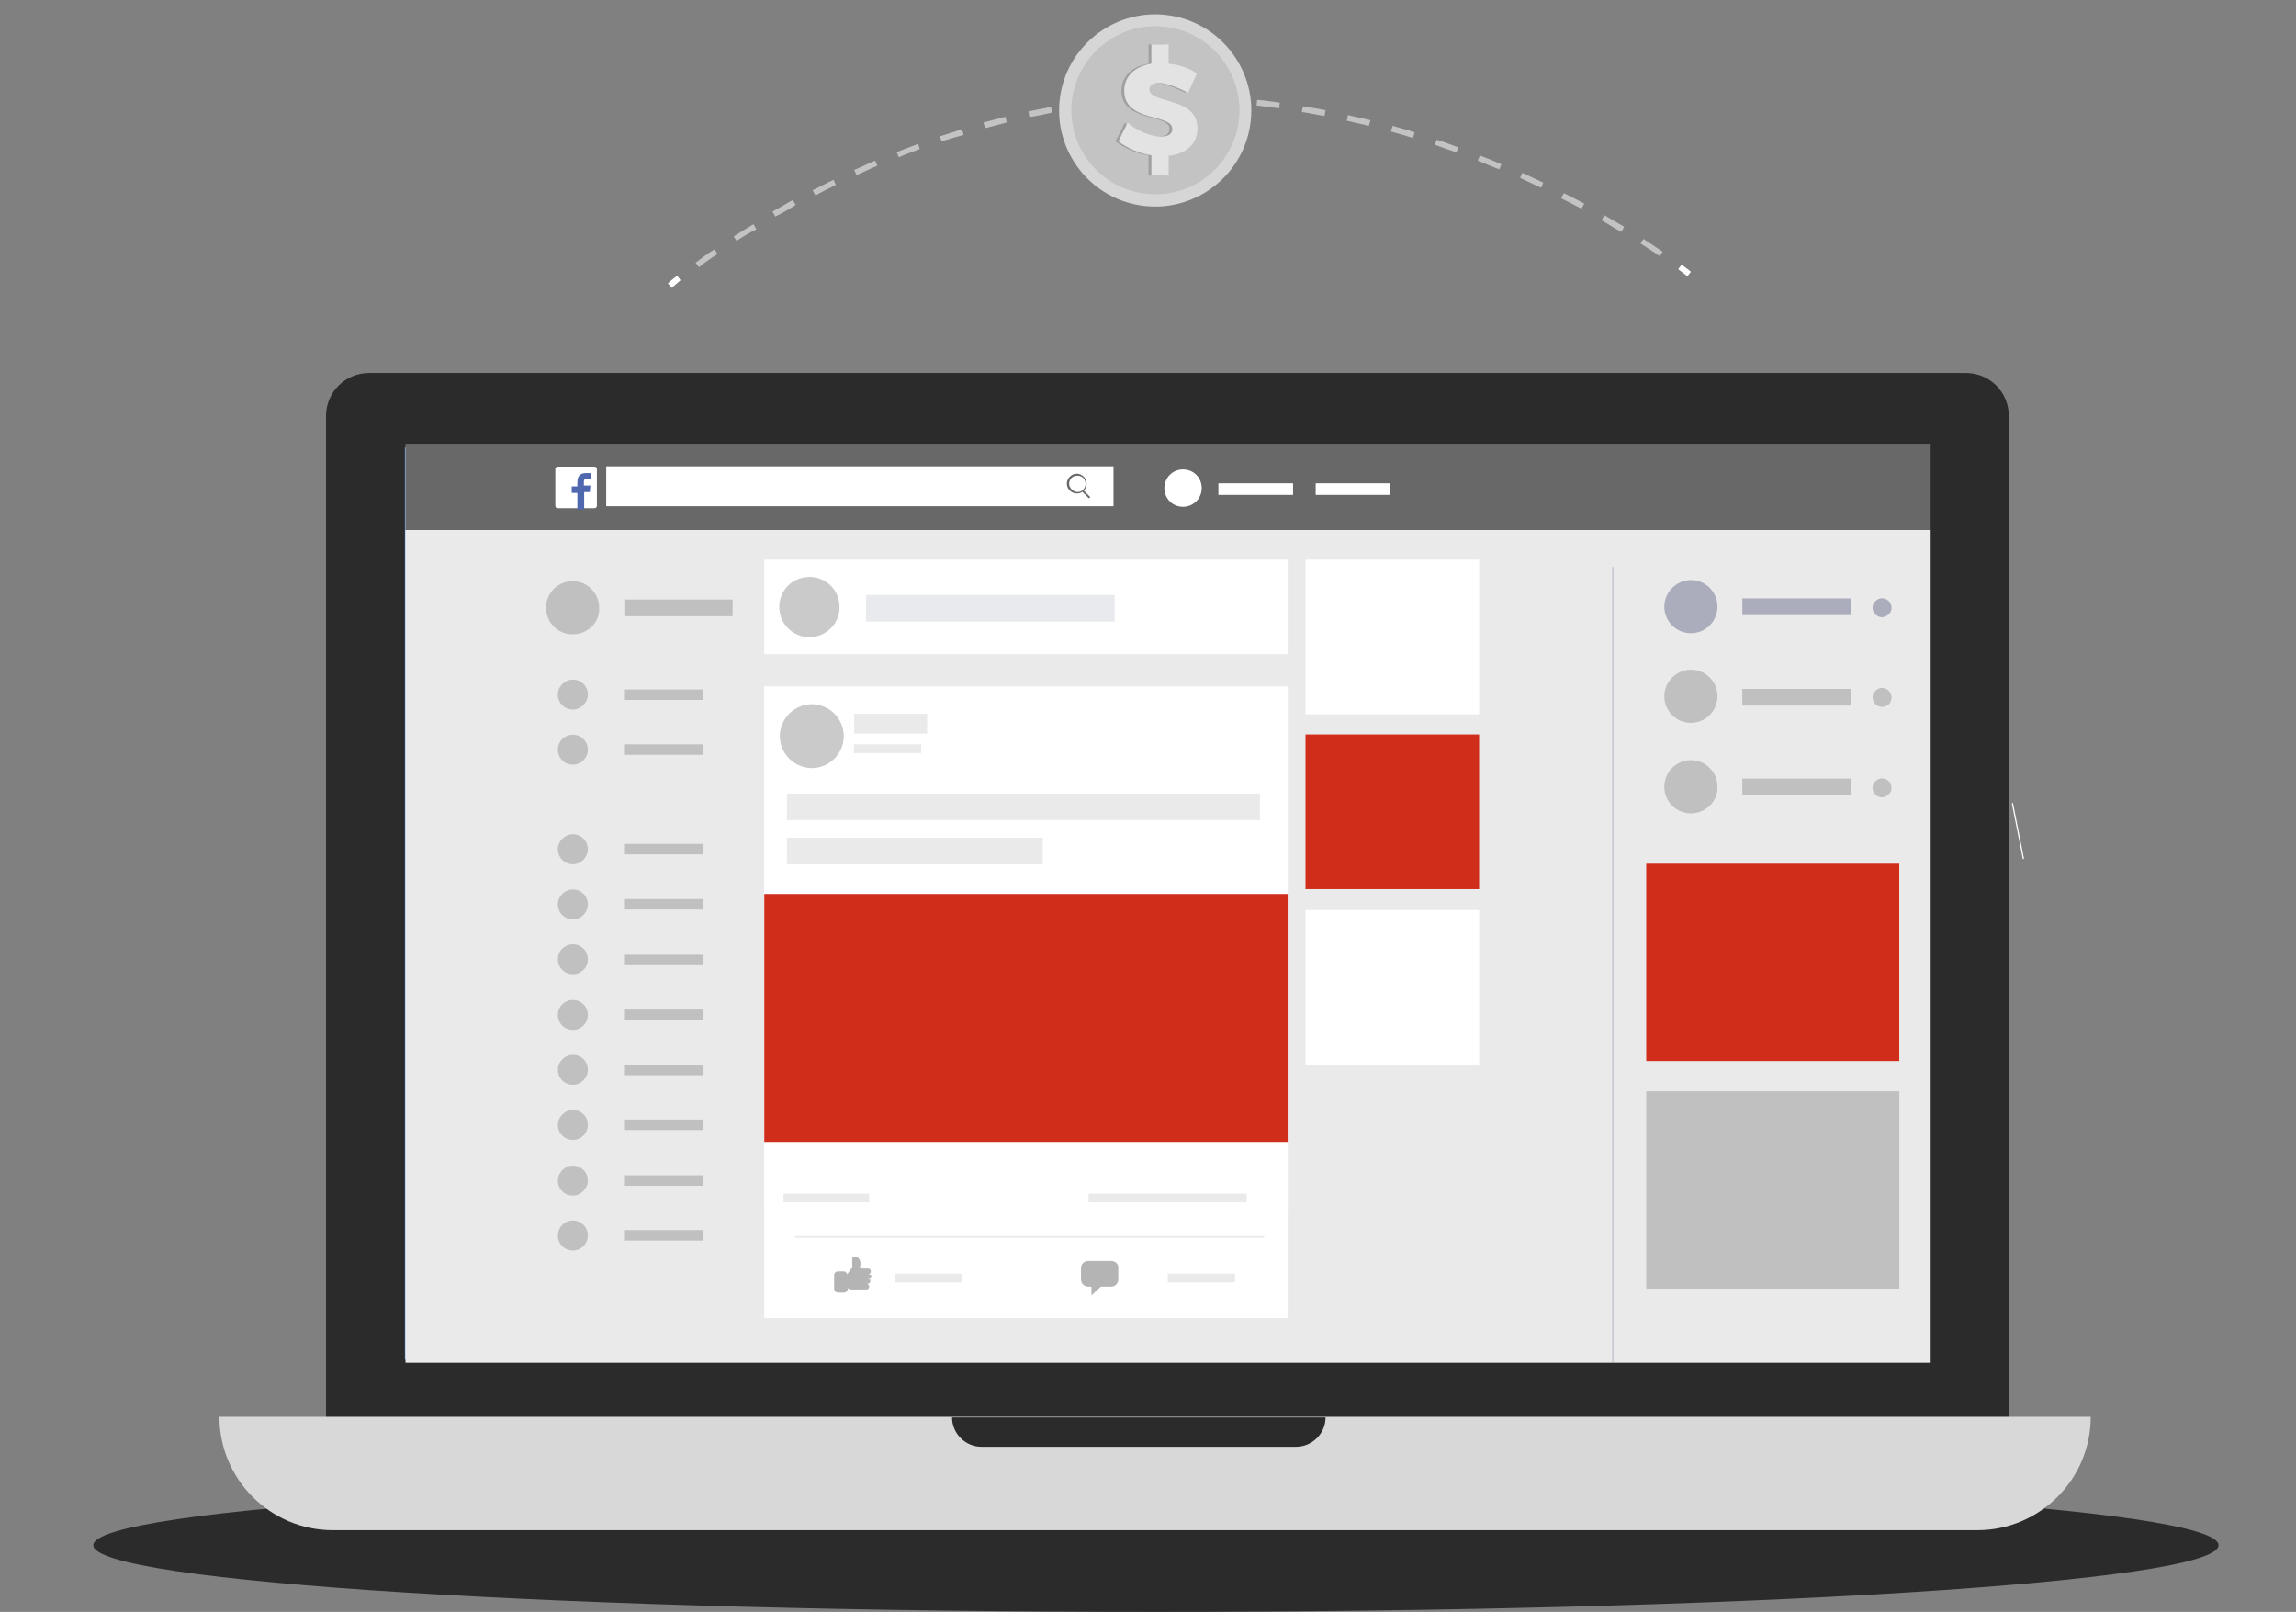 <?xml version="1.0" encoding="utf-8"?>
<!-- Generator: Adobe Illustrator 24.0.0, SVG Export Plug-In . SVG Version: 6.00 Build 0)  -->
<svg version="1.1" id="Layer_1" xmlns="http://www.w3.org/2000/svg" xmlns:xlink="http://www.w3.org/1999/xlink" x="0px" y="0px"
	 viewBox="0 0 812 570" style="enable-background:new 0 0 812 570;" xml:space="preserve">
<rect x="0" y="0" width="812" height="570" fill="#808080" stroke="none"/>
<style type="text/css">
	.st0{fill:#2B2B2B;}
	.st1{fill:#686868;}
	.st2{fill:#FFFFFF;}
	.st3{fill:#8CBDFF;}
	.st4{fill:#D8D8D8;}
	.st5{fill:#EAEAEA;}
	.st6{opacity:0.7;fill:#B4B4B4;enable-background:new    ;}
	.st7{fill:#D02E1B;}
	.st8{fill:#B4B4B4;}
	.st9{fill:#E9EAEE;}
	.st10{opacity:0.7;fill:#AEAEAE;enable-background:new    ;}
	.st11{opacity:0.7;fill:#9093AA;enable-background:new    ;}
	.st12{opacity:0.7;}
	.st13{fill:#4F67AF;}
	.st14{fill:#C3C3C3;}
	.st15{fill:#D6D6D6;}
	.st16{fill:#A0A0A0;}
	.st17{fill:#E3E3E3;}
	.st18{display:none;}
	.st19{display:inline;opacity:0.4;}
	.st20{opacity:0.4;fill:#686868;enable-background:new    ;}
	.st21{display:inline;fill:#D6D6D6;}
	.st22{display:inline;fill:#C3C3C3;}
	.st23{display:inline;fill:#A0A0A0;}
	.st24{opacity:0.4;fill:#FFFFFF;enable-background:new    ;}
	.st25{display:inline;fill:#686868;}
	.st26{display:inline;fill:#2B2B2B;}
	.st27{display:inline;fill:#FFFFFF;}
	.st28{display:inline;opacity:0.4;fill:#EDEDED;enable-background:new    ;}
	.st29{display:inline;}
	.st30{opacity:0.4;fill:#EDEDED;enable-background:new    ;}
	.st31{fill:#C4C4C4;}
	.st32{fill:#8F8F8F;}
	.st33{fill:#EDEDED;}
</style>
<path class="st0" d="M408.8,570c207.5,0,375.8-10.5,375.8-23.6c0-13-168.3-23.6-375.8-23.6S33,533.4,33,546.4
	C33,559.5,201.2,570,408.8,570z"/>
<path class="st1" d="M203,407c16.6,18,15.4,46.1-2.5,62.7C183.7,451.6,184.9,423.6,203,407z"/>
<path class="st1" d="M136.8,475c16.2-18.4,44.2-20.3,62.5-4.1C183.1,489.3,155,491.2,136.8,475z"/>
<path class="st1" d="M168.8,384.5c17.8,13.9,20.9,39.5,7,57.1C157.9,427.9,154.8,402.3,168.8,384.5z"/>
<path class="st1" d="M118.8,456.1c11.9-19,37.1-25,56.1-12.9C163,462.1,137.8,468,118.8,456.1z"/>
<path class="st1" d="M127.4,373.8c18.2,7.6,26.8,28.3,19.3,46.5C128.6,412.7,120,391.8,127.4,373.8z"/>
<path class="st2" d="M715.4,303.8l-3.9-19.7l0.4-0.2l3.9,19.7L715.4,303.8z"/>
<path class="st2" d="M130.7,462.3l-0.6-0.2l5.3-23.8h0.6L130.7,462.3z"/>
<path class="st1" d="M635.5,430.7c-1.2,25.2,18,46.5,43.2,47.7C680.1,453.5,660.7,432,635.5,430.7z"/>
<path class="st1" d="M647.8,390.6c-4.9,22.7,9.6,44.9,32.2,49.8C684.8,417.8,670.3,395.5,647.8,390.6z"/>
<path class="st1" d="M673.2,355c-9.4,17.8-2.5,39.9,15.4,49.4C698,386.3,691.2,364.2,673.2,355z"/>
<path class="st1" d="M697.5,327.9c-12.1,14.7-9.6,36.7,5.1,48.5C714.7,361.7,712.5,340,697.5,327.9z"/>
<path class="st0" d="M695.3,131.9H130.5c-8.4,0-15.2,6.8-15.2,15.2v357.2h595.1V146.9C710.4,138.7,703.7,131.9,695.3,131.9z"/>
<path class="st3" d="M682.6,158.2H143.2v322.6h539.4V158.2z"/>
<path class="st4" d="M77.6,501c0,22.1,18,40.1,40.1,40.1h581.6c22.1,0,40.1-18,40.1-40.1H77.6z"/>
<path class="st0" d="M458.3,511.6H347.1c-5.7,0-10.4-4.7-10.4-10.4h132.1C468.8,506.9,464.1,511.6,458.3,511.6z"/>
<path class="st1" d="M682.8,156.9H143.4v30.5h539.4V156.9z"/>
<path class="st5" d="M682.8,187.4H143.4v294.5h539.4V187.4z"/>
<path class="st2" d="M455.5,243.1H270.3v223h185.1V243.1z"/>
<path class="st2" d="M455.5,242.7H270.3v185.3h185.1V242.7z"/>
<path class="st6" d="M287.1,271.6c-6.1,0-11.3-5.1-11.3-11.3c0-6.1,5.1-11.3,11.3-11.3s11.3,5.1,11.3,11.3
	C298.4,266.5,293.3,271.6,287.1,271.6z"/>
<path class="st7" d="M455.5,316.1H270.3v87.7h185.1V316.1z"/>
<path class="st8" d="M298.4,449.6h-2c-0.8,0-1.4,0.6-1.4,1.4v4.7c0,0.8,0.6,1.4,1.4,1.4h2c0.8,0,1.4-0.6,1.4-1.4V451
	C299.6,450.2,299,449.6,298.4,449.6z"/>
<path class="st8" d="M307,450.6c0.6,0,1-0.4,1-1c0-0.6-0.4-1-1-1h-1h-1.4h-0.4c0,0,0-0.2,0-0.8c0.4-1.6-0.2-3.1-1.6-3.5
	c-1.4-0.2-1.2,1.2-1.2,1.2v2.3c0,0.2,0,0.4-0.2,0.6l-1.6,2.3v4.7l1,0.6c0,0,1.6,0,3.3,0c0.8,0,1.6,0,2.3,0h0.2c0.6,0,1-0.4,1-1
	c0-0.6-0.4-1-1-1h0.4c0.6,0,1-0.4,1-1c0-0.6-0.4-1-1-1h0.4c0.6,0,1-0.4,1-1C308,451,307.6,450.6,307,450.6z"/>
<path class="st8" d="M393,445.9h-8.2c-1.4,0-2.5,1.2-2.5,2.5v4.1c0,1.4,1.2,2.5,2.5,2.5h1.2v3.1l3.3-3.1h3.7c1.4,0,2.5-1.2,2.5-2.5
	v-4.1C395.7,447.1,394.4,445.9,393,445.9z"/>
<path class="st5" d="M447.1,437.1H281.2v0.6h165.9V437.1z"/>
<path class="st5" d="M307.4,422.1h-30.3v3.1h30.3V422.1z"/>
<path class="st5" d="M340.4,450.4h-23.8v3.1h23.8V450.4z"/>
<path class="st5" d="M325.8,263.2h-23.8v3.1h23.8V263.2z"/>
<path class="st5" d="M436.8,450.4h-23.8v3.1h23.8V450.4z"/>
<path class="st5" d="M440.9,422.1H385v3.1h55.9V422.1z"/>
<path class="st5" d="M445.6,280.6H278.3v9.4h167.3V280.6z"/>
<path class="st5" d="M368.8,296.2h-90.5v9.4h90.5V296.2z"/>
<path class="st5" d="M327.9,252.4h-25.8v7h25.8V252.4z"/>
<path class="st2" d="M455.5,197.9H270.3v33.4h185.1V197.9z"/>
<path class="st6" d="M286.3,225.3c-5.9,0-10.7-4.7-10.7-10.7c0-5.9,4.7-10.6,10.7-10.6c5.9,0,10.6,4.7,10.6,10.6
	C297,220.6,292,225.3,286.3,225.3z"/>
<path class="st9" d="M394.2,210.4h-87.9v9.4h87.9V210.4z"/>
<path class="st2" d="M393.8,164.9H214.4V179h179.4V164.9z"/>
<path class="st1" d="M385.6,175.8l-2.3-2.3c0.6-0.6,1-1.4,1-2.5c0-1.8-1.6-3.5-3.5-3.5c-1.8,0-3.5,1.6-3.5,3.5s1.6,3.5,3.5,3.5
	c0.8,0,1.4-0.2,2-0.6l2.3,2.3L385.6,175.8z M378.1,171.1c0-1.6,1.2-2.9,2.9-2.9s2.9,1.2,2.9,2.9c0,1.6-1.2,2.9-2.9,2.9
	C379.5,173.9,378.1,172.5,378.1,171.1z"/>
<path class="st10" d="M202.5,224.3c-5.3,0-9.4-4.3-9.4-9.4c0-5.3,4.3-9.4,9.4-9.4c5.3,0,9.4,4.3,9.4,9.4
	C212.2,220,207.9,224.3,202.5,224.3z"/>
<path class="st10" d="M202.6,305.6c-2.9,0-5.3-2.3-5.3-5.3c0-2.9,2.5-5.3,5.3-5.3c2.9,0,5.3,2.3,5.3,5.3
	C207.9,303.2,205.4,305.6,202.6,305.6z"/>
<path class="st10" d="M259.1,212h-38.3v5.9h38.3V212z"/>
<path class="st10" d="M248.8,298.4h-28.1v3.7h28.1V298.4z"/>
<path class="st10" d="M202.6,325.1c-2.9,0-5.3-2.3-5.3-5.3c0-2.9,2.5-5.3,5.3-5.3c2.9,0,5.3,2.3,5.3,5.3
	C207.9,322.8,205.4,325.1,202.6,325.1z"/>
<path class="st10" d="M248.8,317.9h-28.1v3.7h28.1V317.9z"/>
<path class="st10" d="M202.6,250.9c-2.9,0-5.3-2.3-5.3-5.3c0-2.9,2.5-5.3,5.3-5.3c2.9,0,5.3,2.3,5.3,5.3
	C207.9,248.5,205.4,250.9,202.6,250.9z"/>
<path class="st10" d="M248.8,243.8h-28.1v3.7h28.1V243.8z"/>
<path class="st10" d="M202.6,270.4c-2.9,0-5.3-2.3-5.3-5.3c0-3.1,2.5-5.3,5.3-5.3c2.9,0,5.3,2.3,5.3,5.3
	C207.9,268.1,205.4,270.4,202.6,270.4z"/>
<path class="st10" d="M248.8,263.2h-28.1v3.7h28.1V263.2z"/>
<path class="st10" d="M202.6,344.5c-2.9,0-5.3-2.3-5.3-5.3c0-3.1,2.5-5.3,5.3-5.3c2.9,0,5.3,2.3,5.3,5.3
	C207.9,342.3,205.4,344.5,202.6,344.5z"/>
<path class="st10" d="M248.8,337.6h-28.1v3.7h28.1V337.6z"/>
<path class="st10" d="M202.6,364.2c-2.9,0-5.3-2.3-5.3-5.3c0-3.1,2.5-5.3,5.3-5.3c2.9,0,5.3,2.3,5.3,5.3
	C207.9,361.9,205.4,364.2,202.6,364.2z"/>
<path class="st10" d="M248.8,357h-28.1v3.7h28.1V357z"/>
<path class="st10" d="M202.6,383.6c-2.9,0-5.3-2.3-5.3-5.3c0-2.9,2.5-5.3,5.3-5.3c2.9,0,5.3,2.3,5.3,5.3
	C207.9,381.2,205.4,383.6,202.6,383.6z"/>
<path class="st10" d="M248.8,376.5h-28.1v3.7h28.1V376.5z"/>
<path class="st10" d="M202.6,403.1c-2.9,0-5.3-2.3-5.3-5.3c0-2.9,2.5-5.3,5.3-5.3c2.9,0,5.3,2.3,5.3,5.3S205.4,403.1,202.6,403.1z"
	/>
<path class="st10" d="M248.8,395.9h-28.1v3.7h28.1V395.9z"/>
<path class="st10" d="M202.6,422.8c-2.9,0-5.3-2.3-5.3-5.3c0-2.9,2.5-5.3,5.3-5.3c2.9,0,5.3,2.3,5.3,5.3
	C207.9,420.3,205.4,422.8,202.6,422.8z"/>
<path class="st10" d="M248.8,415.6h-28.1v3.7h28.1V415.6z"/>
<path class="st10" d="M202.6,442.2c-2.9,0-5.3-2.3-5.3-5.3s2.5-5.3,5.3-5.3c2.9,0,5.3,2.3,5.3,5.3S205.4,442.2,202.6,442.2z"/>
<path class="st10" d="M248.8,435h-28.1v3.7h28.1V435z"/>
<path class="st11" d="M598,223.9c-5.3,0-9.4-4.3-9.4-9.4s4.3-9.4,9.4-9.4c5.3,0,9.4,4.3,9.4,9.4S603.3,223.9,598,223.9z"/>
<path class="st11" d="M666.2,218.2c-2.3,0.4-4.3-1.6-3.9-3.9c0.2-1.2,1.2-2.3,2.7-2.7c2.3-0.4,4.3,1.6,3.9,3.9
	C668.7,216.7,667.6,217.8,666.2,218.2z"/>
<path class="st11" d="M654.5,211.6h-38.3v5.9h38.3V211.6z"/>
<path class="st10" d="M598,255.6c-5.3,0-9.4-4.3-9.4-9.4c0-5.1,4.3-9.4,9.4-9.4c5.3,0,9.4,4.3,9.4,9.4
	C607.4,251.3,603.3,255.6,598,255.6z"/>
<path class="st10" d="M666.2,249.9c-2.3,0.4-4.3-1.6-3.9-3.9c0.2-1.2,1.2-2.3,2.7-2.7c2.3-0.4,4.3,1.6,3.9,3.9
	C668.7,248.7,667.6,249.7,666.2,249.9z"/>
<path class="st10" d="M654.5,243.6h-38.3v5.9h38.3V243.6z"/>
<path class="st10" d="M598,287.6c-5.3,0-9.4-4.3-9.4-9.4c0-5.3,4.3-9.4,9.4-9.4c5.3,0,9.4,4.3,9.4,9.4
	C607.6,283.3,603.3,287.6,598,287.6z"/>
<path class="st10" d="M666.2,281.9c-2.3,0.4-4.3-1.6-3.9-3.9c0.2-1.2,1.2-2.3,2.7-2.7c2.3-0.4,4.3,1.6,3.9,3.9
	C668.7,280.4,667.6,281.4,666.2,281.9z"/>
<path class="st10" d="M654.5,275.3h-38.3v5.9h38.3V275.3z"/>
<path class="st2" d="M523.1,197.9h-61.4v54.7h61.4V197.9z"/>
<path class="st7" d="M523.1,259.7h-61.4v54.7h61.4V259.7z"/>
<path class="st2" d="M523.1,321.8h-61.4v54.7h61.4V321.8z"/>
<g class="st12">
	<path class="st11" d="M570.6,200.5h-0.4v281.4h0.4V200.5z"/>
</g>
<path class="st2" d="M418.4,179.2c-3.7,0-6.6-2.9-6.6-6.6c0-3.7,2.9-6.6,6.6-6.6c3.7,0,6.6,2.9,6.6,6.6
	C425,176.4,421.9,179.2,418.4,179.2z"/>
<path class="st2" d="M457.3,170.9h-26.4v4.1h26.4V170.9z"/>
<path class="st2" d="M491.7,170.9h-26.4v4.1h26.4V170.9z"/>
<path class="st2" d="M210.3,179.7c0.4,0,0.8-0.4,0.8-0.8v-13.1c0-0.4-0.4-0.8-0.8-0.8h-13.1c-0.4,0-0.8,0.4-0.8,0.8v13.1
	c0,0.4,0.4,0.8,0.8,0.8H210.3z"/>
<path class="st13" d="M206.6,179.9v-5.9h2l0.2-2.3h-2.3v-1.4c0-0.6,0.2-1,1.2-1h1.2v-2c-0.2,0-1,0-1.8,0c-1.8,0-2.9,1-2.9,3.1v1.6
	h-2v2.3h2v5.9h2.3V179.9z"/>
<path class="st7" d="M671.7,305.4h-89.5v69.8h89.5V305.4z"/>
<path class="st10" d="M671.7,385.9h-89.5v69.8h89.5V385.9z"/>
<path class="st2" d="M237.6,101.8l-1.4-1.6c0,0,1-1,3.3-2.7l1.2,1.6C238.6,100.8,237.6,101.8,237.6,101.8z"/>
<path class="st14" d="M247.2,94.5l-1.2-1.6c1.8-1.4,4.1-3.1,6.6-4.7l1.2,1.6C251.3,91.4,249,93,247.2,94.5z M587,90.6
	c-2-1.4-4.3-2.9-6.8-4.5l1-1.6c2.5,1.6,4.7,3.1,6.8,4.5L587,90.6z M260.5,85.2l-1-1.6c2.3-1.4,4.5-2.9,7-4.3l1,1.8
	C264.8,82.4,262.6,83.8,260.5,85.2z M573.4,82c-2.3-1.2-4.5-2.7-7-4.1l1-1.8c2.5,1.4,4.9,2.9,7,4.1L573.4,82z M274.2,76.6l-1-1.8
	c2.3-1.2,4.7-2.7,7.2-4.1l1,1.8C278.7,74.2,276.5,75.4,274.2,76.6z M559.3,73.8c-2.3-1.2-4.7-2.5-7.2-3.7l1-1.8
	c2.5,1.2,4.9,2.5,7.2,3.7L559.3,73.8z M288.4,69.1l-1-1.8c2.5-1.2,4.7-2.5,7.4-3.7l0.8,1.8C293.1,66.6,290.8,67.8,288.4,69.1z
	 M545,66.4c-2.5-1.2-4.9-2.3-7.4-3.5l0.8-1.8c2.5,1.2,4.9,2.3,7.4,3.5L545,66.4z M302.9,61.9l-0.8-1.8c2.5-1,4.9-2.3,7.4-3.3
	l0.8,1.8C307.8,59.6,305.4,60.9,302.9,61.9z M530.2,59.9c-2.5-1-4.9-2-7.6-3.1l0.8-1.8c2.7,1,5.1,2,7.6,3.1L530.2,59.9z M317.9,55.6
	l-0.8-1.8c2.5-1,5.1-2,7.6-2.9l0.6,1.8C322.8,53.7,320.3,54.5,317.9,55.6z M515.1,53.9c-2.5-0.8-5.1-1.8-7.6-2.7l0.6-1.8
	c2.7,0.8,5.1,1.8,7.6,2.7L515.1,53.9z M333,50l-0.6-1.8c2.5-0.8,5.1-1.6,7.8-2.5l0.6,2C338.1,48.4,335.5,49.2,333,50z M499.7,48.8
	c-2.5-0.8-5.1-1.6-7.8-2.3l0.6-2c2.7,0.8,5.3,1.4,7.8,2.3L499.7,48.8z M348.4,45.3l-0.6-2c2.7-0.6,5.1-1.4,7.8-2l0.4,2
	C353.7,43.9,351,44.7,348.4,45.3z M484.1,44.5c-2.7-0.6-5.1-1.2-7.8-1.8l0.4-2c2.7,0.6,5.3,1.2,8,1.8L484.1,44.5z M364.1,41.4
	l-0.4-2c2.7-0.6,5.3-1,8-1.6l0.4,2C369.5,40.4,366.8,41,364.1,41.4z M468.4,41c-2.7-0.4-5.3-1-8-1.4l0.4-2c2.7,0.4,5.3,0.8,8,1.4
	L468.4,41z M380.1,38.6l-0.2-2c2.7-0.4,5.3-0.8,8-1l0.2,2C385.4,37.9,382.8,38.3,380.1,38.6z M452.4,38.3c-2.7-0.4-5.3-0.6-8-1
	l0.2-2c2.7,0.2,5.3,0.6,8,1L452.4,38.3z M396.1,36.7l-0.2-2c2.7-0.2,5.3-0.4,8.2-0.6l0.2,2C401.4,36.3,398.7,36.5,396.1,36.7z
	 M436.4,36.7c-2.7-0.2-5.3-0.4-8-0.4v-2c2.7,0.2,5.5,0.2,8.2,0.4L436.4,36.7z M412.3,35.9v-2c1.4,0,2.9,0,4.3,0h1.4
	c0.8,0,1.6,0,2.5,0v2c-0.8,0-1.6,0-2.3,0h-1.4C415.1,35.9,413.7,35.9,412.3,35.9z"/>
<path class="st2" d="M596.8,97.7c0,0-1-0.8-3.3-2.5l1.2-1.6c2.3,1.6,3.3,2.5,3.3,2.5L596.8,97.7z"/>
<path class="st15" d="M442.1,44.5c3-18.5-9.6-36-28.1-39c-18.5-3-36,9.6-39,28.1c-3,18.5,9.6,36,28.1,39
	C421.6,75.6,439.1,63,442.1,44.5z"/>
<path class="st14" d="M408.6,68.7c16.4,0,29.7-13.3,29.7-29.7S425,9.3,408.6,9.3c-16.4,0-29.7,13.3-29.7,29.7S392.2,68.7,408.6,68.7
	z"/>
<path class="st14" d="M408.6,9.3c-4.9,0-9.6,1.2-13.7,3.3c3.9-1.8,8.2-2.9,12.7-2.9c16.4,0,29.7,13.3,29.7,29.7
	c0,11.5-6.6,21.5-16,26.4c10-4.7,17-15,17-26.8C438.3,22.6,425,9.3,408.6,9.3z"/>
<path class="st16" d="M412.3,55.1v7h-6.1v-7.2c-4.3-0.6-8.4-2.5-11.7-4.9l3.3-6.6c3.3,2.9,8.4,4.9,11.7,4.9c2.5,0,4.1-0.8,4.1-2.7
	c0-5.5-17-2.3-17-13.5c0-5.1,3.7-8.6,9.6-9.6v-6.8h6.1v6.8c3.7,0.4,7.4,1.6,10,3.5l-3.1,6.8c-3.5-1.8-7.8-3.5-10.4-3.5
	c-2,0-3.3,0.8-3.3,2.3c0,5.3,17,2.3,17,13.9C422.3,51,418,54.5,412.3,55.1z"/>
<path class="st17" d="M413.3,55.1v7h-6.1v-7.2c-4.3-0.6-8.4-2.5-11.7-4.9l3.3-6.6c3.3,2.9,8.4,4.9,11.7,4.9c2.5,0,4.1-0.8,4.1-2.7
	c0-5.5-17-2.3-17-13.5c0-5.1,3.7-8.6,9.6-9.6v-6.8h6.1v6.8c3.7,0.4,7.4,1.6,10,3.5l-3.1,6.8c-3.5-1.8-7.8-3.5-10.4-3.5
	c-2,0-3.3,0.8-3.3,2.3c0,5.3,17,2.3,17,13.9C423.5,51,419.2,54.5,413.3,55.1z"/>
<g class="st18">
	<g class="st19">
		<path class="st20" d="M286.5,185.4l7.6-1.2c7-1,11.7-7.8,10.2-14.7c-1.4-6.6-7.8-10.6-14.3-9.6l-10.4,1.6c0,0-11.3,1.8-24.8,3.9
			c-19,3.1-27.4,4.3-28.7,4.5c-1.2,0.2,1.6-6.1,4.5-11.9c3.3-6.8,4.3-14.3,2.9-21.7c-1.4-7.6-4.1-17.2-9.2-24
			c-5.5-7.6-13.5-8.4-19.7-7.6c-4.5,0.6-7.6,5.1-6.1,9.4l6.1,21.3c1.6,5.9,0.2,12.3-4.1,16.8l-5.7,5.9c-4.5,4.7-7.4,10.6-8,17.2
			c-0.6,5.7-4.9,10.2-10.4,11.1l-15.4,2.5l-1-6.3l-22.1,3.5l-0.8-4.9l-48.9,7.8l15,94.6l48.9-7.8l-0.8-4.9l22.1-3.5l-0.8-4.5
			l24.2-3.9l4.3,3.3c5.1,3.9,11.5,5.5,17.8,4.7l47.5-7.6l3.3-0.6l1-0.2l4.9-0.8c4.7-0.8,8.4-4.5,8.8-9.2c0-0.6,0-1.2,0-2
			c-0.6-5.7-5.9-9.8-11.7-8.8l1.6-0.2l9.2-1.4c6.6-1,11.5-7,10.6-13.7c-0.8-7.2-7.4-12.1-14.3-10.9l0.8-0.2l9.2-1.4
			c6.6-1,11.5-7,10.6-13.7C299.8,189.3,293.5,184.4,286.5,185.4z"/>
		<path class="st20" d="M691.6,207.1l-4.3-0.6l2.9-20.3c0.6-4.9-2.7-9.4-7.6-10l-104-14.3c-5.7-0.8-11.1,3.3-11.7,9l-10,72.9
			c-0.8,5.7,3.3,11.1,9,11.7l104,14.3c4.9,0.6,9.4-2.7,10-7.6l2.9-20.3l4.3,0.6L691.6,207.1z"/>
	</g>
	<path class="st21" d="M667.8,156.6c10.8-10.8,10.8-28.3,0-39.1s-28.3-10.8-39.1,0c-10.8,10.8-10.8,28.3,0,39.1
		C639.5,167.4,657,167.4,667.8,156.6z"/>
	<path class="st22" d="M665.4,154.1c9.4-9.4,9.4-24.7,0-34.2c-9.4-9.4-24.7-9.4-34.2,0c-9.4,9.4-9.4,24.7,0,34.2
		C640.6,163.6,655.9,163.6,665.4,154.1z"/>
	<path class="st23" d="M648.4,112.9c-4.1,0-7.8,1-11.3,2.7c3.1-1.4,6.6-2.3,10.4-2.3c13.3,0,24.2,10.9,24.2,24.2
		c0,9.4-5.3,17.4-13.1,21.5c8.2-3.9,13.9-12.3,13.9-21.9C672.6,123.7,661.7,112.9,648.4,112.9z"/>
	<path class="st22" d="M287.7,140.9c-1.4-6.6-7.8-10.6-14.3-9.6L263,133c0,0-11.3,1.8-24.8,3.9c-19,3.1-27.4,4.3-28.7,4.5
		s1.6-6.1,4.5-11.9c3.3-6.8,4.3-14.3,2.9-21.7c-1.4-7.6-4.1-17.2-9.2-24c-5.5-7.6-13.5-8.4-19.7-7.6c-4.5,0.6-7.6,5.1-6.1,9.4
		L188,107c1.6,5.9,0.2,12.3-4.1,16.8l-5.7,5.9c-4.5,4.7-7.4,10.6-8,17.2c-0.6,5.7-4.9,10.2-10.4,11.1l-24.8,3.9l14.5,73.5l30.7-4.9
		l4.3,3.3c5.1,3.9,11.5,5.5,17.8,4.7l54.3-8.6l-2.5,0.4l4.9-0.8c5.3-0.8,9.4-5.7,8.8-11.1c-0.6-5.7-5.9-9.8-11.7-8.8l10.9-1.6
		c6.6-1,11.5-7,10.6-13.7c-0.8-7.2-7.4-12.1-14.3-10.9l10-1.6c6.6-1,11.5-7,10.6-13.7c-0.8-7.2-7.4-12.1-14.3-10.9l7.6-1.2
		C284.5,154.5,289.2,147.9,287.7,140.9z"/>
	<g class="st19">
		<path class="st24" d="M256.2,209.1l-9.2,1.4c5.7-0.8,11.1,3.1,11.7,8.8c0.6,5.3-3.5,10.2-8.8,11.1l4.3-0.6l2.5-0.4l2.7-0.4
			c5.3-0.8,9.4-5.7,8.8-11.1C267.3,212.2,261.9,208.3,256.2,209.1z"/>
		<path class="st24" d="M263.6,182.9l-9.2,1.4c7-1,13.5,3.9,14.3,10.9c0.8,6.6-4.1,12.5-10.6,13.7l9.2-1.4c6.6-1,11.5-7,10.6-13.7
			C277.1,186.8,270.5,181.9,263.6,182.9z"/>
		<path class="st24" d="M287.7,141c-1.4-6.6-7.8-10.7-14.3-9.6l-9.2,1.4c6.6-1,13.1,3.1,14.3,9.6c1.4,7-3.3,13.7-10.2,14.7l-7.6,1.2
			c7-1,13.5,3.9,14.3,10.9c0.8,6.6-4.1,12.5-10.6,13.7l9.2-1.4c6.6-1,11.5-7,10.6-13.7c-0.8-7.2-7.4-12.1-14.3-10.9l7.6-1.2
			C284.5,154.5,289.2,147.9,287.7,141z"/>
	</g>
	<path class="st25" d="M143.3,153.8l-27.1,4.3l13.4,84.8l27.1-4.3L143.3,153.8z"/>
	<path class="st26" d="M120.2,152.4l-49,7.7l15,94.7l49-7.7L120.2,152.4z"/>
	<path class="st27" d="M145.4,223.9c0.4,2.7-1.4,4.9-3.9,5.3c-2.7,0.4-4.9-1.4-5.3-3.9c-0.4-2.7,1.4-4.9,3.9-5.3
		C142.5,219.6,145,221.2,145.4,223.9z"/>
	<path class="st25" d="M690.4,246l-111-15.2c-6.1-0.8-10.2-6.3-9.4-12.5l10.6-77.8c0.8-6.1,6.3-10.2,12.5-9.4l111,15.2
		c5.1,0.6,8.8,5.5,8.2,10.6l-11.1,80.9C700.4,243.1,695.7,246.6,690.4,246z"/>
	<path class="st26" d="M668,172.9c-11.1-1.4-21.1,5.7-22.5,16.2c-1.4,10.4,6.3,20.1,17.4,21.7l45.7,6.3l5.1-37.7L668,172.9z"/>
	<path class="st25" d="M670.3,192.8c-0.6,4.3-4.9,7.4-9.4,6.8c-4.7-0.6-8-4.7-7.4-9c0.6-4.3,4.9-7.4,9.4-6.8
		C667.6,184.4,670.9,188.5,670.3,192.8z"/>
</g>
<g class="st18">
	<path class="st28" d="M80.3,191.9c0-0.2,0-0.4,0-0.4c0-8.4-7-15.4-15.4-15.4c-3.3,0-6.1,1-8.6,2.7c-4.3-7.6-12.7-12.7-22.1-12.7
		c-14.1,0-25.4,11.5-25.4,25.4c0,0.2,0,0.4,0,0.4H80.3z"/>
	<g class="st29">
		<path class="st30" d="M805.3,392.6c0-0.2,0-0.4,0-0.4c0-8.4-7-15.4-15.4-15.4c-3.3,0-6.1,1-8.6,2.7c-4.3-7.6-12.7-12.7-22.1-12.7
			c-14.1,0-25.4,11.5-25.4,25.4c0,0.2,0,0.4,0,0.4H805.3z"/>
		<path class="st1" d="M102.2,445.5c5.5-18.8,25.4-29.5,44.2-24C140.7,440.4,121,451,102.2,445.5z"/>
		<path class="st1" d="M92.6,368.9c18.2,3.7,30.1,21.3,26.4,39.5C100.8,404.7,88.9,386.9,92.6,368.9z"/>
		<path class="st1" d="M82.3,440c1.6-18.4,18-32.2,36.5-30.5C117.1,428.1,101,441.6,82.3,440z"/>
		<path class="st1" d="M62.3,376.1c15.8,0.2,28.3,13.3,28.1,29.1C74.8,404.9,62.1,391.8,62.3,376.1z"/>
		<path class="st1" d="M64.7,437.3c-1.4-15.8,10.2-29.5,25.8-30.9C92,421.9,80.3,435.9,64.7,437.3z"/>
		<path class="st1" d="M34,390.2c12.9-2.5,25.2,6.1,27.6,19C48.7,411.7,36.5,403.1,34,390.2z"/>
		<path class="st1" d="M45.9,439.5c-3.7-12.5,3.5-25.8,16-29.5C65.7,422.8,58.6,435.9,45.9,439.5z"/>
		<path class="st1" d="M15.6,408c9-3.7,19.3,0.6,22.9,9.4C29.5,421.1,19.3,416.8,15.6,408z"/>
		<path class="st1" d="M31.7,441.8c-4.7-8.4-1.4-19,7-23.8C43.4,426.4,40.3,437.1,31.7,441.8z"/>
		<path class="st1" d="M5.9,437.5c1.8-9.4,11.3-15.6,20.7-13.7C24.8,433.2,15.6,439.3,5.9,437.5z"/>
		<path class="st2" d="M207.7,479.7c-4.7-7.8-10-15-15.8-21.9c-5.7-6.8-12.1-13.3-18.6-19.3c-6.8-5.9-13.9-11.3-21.5-16
			c-1.8-1-3.9-2.3-5.7-3.3l-5.9-3.1l-6.1-2.7c-2-0.8-4.3-1.6-6.3-2.3c-8.4-2.9-17.2-4.7-26.2-5.7c-9-0.8-17.8-0.2-26.8,1
			c-17.6,2.9-34.4,9.6-49.8,18.4c15.6-8.6,32.4-15,50-17.6c8.8-1,17.6-1.4,26.4-0.6c8.8,1,17.4,3.1,25.8,5.9c2,0.8,4.1,1.4,6.1,2.5
			l5.9,2.7l5.9,3.1c1.8,1,3.7,2.3,5.7,3.5c7.4,4.7,14.5,10.2,20.9,16.2c6.6,5.9,12.5,12.5,18.2,19.3c5.5,7,10.6,14.1,14.9,21.7
			L207.7,479.7z"/>
		<path class="st31" d="M761.4,255.6c-38.9-7-63.5,18.6-54.9,57.3C745.7,319.9,770.2,294.3,761.4,255.6z"/>
		<path class="st2" d="M688.3,331.4l-0.4-0.4l67.6-68.8l0.4,0.2L688.3,331.4z"/>
		<path class="st2" d="M732.1,264l-0.6,0.1l4.1,18l0.6-0.1L732.1,264z"/>
		<path class="st2" d="M746.1,296.2l-21.1-2.5v-0.4l21.3,2.5L746.1,296.2z"/>
		<path class="st32" d="M786.6,471.5c-15.2-36.7-50-43.4-77.8-15.4C723.8,492.6,758.6,499.6,786.6,471.5z"/>
		<path class="st2" d="M777.8,470.5l-94.4-19.9V450l94.4,19.9V470.5z"/>
		<path class="st2" d="M750.8,464.3l-0.4-0.4l12.9-13.1l0.4,0.4L750.8,464.3z"/>
		<path class="st2" d="M744,480.5l-9.2-19.5l0.4-0.2l9.2,19.3L744,480.5z"/>
		<path class="st2" d="M721.5,458.8l-0.4-0.4l14.5-13.9l0.4,0.4L721.5,458.8z"/>
		<path class="st31" d="M60.8,469.4c40.1,26.8,80.3,10.2,89.3-37.3C110,405.3,70,422.1,60.8,469.4z"/>
		<path class="st2" d="M179.5,420.7l-109.2,44l0.2,0.6l109.2-44L179.5,420.7z"/>
		<path class="st2" d="M102,452.4l-4.2,22.1l0.6,0.1l4.2-22.1L102,452.4z"/>
		<path class="st2" d="M120,445.3l-22.5-13.1l0.2-0.6l22.5,13.3L120,445.3z"/>
		<path class="st32" d="M43.4,328.3c2,21.7,15.4,34.8,30.7,42.2c16,7.4,34.2,9,58.4,7.2c6.8-19.9,3.3-38.9-13.7-50
			C102.6,316.7,73.1,313.4,43.4,328.3z"/>
		<path class="st2" d="M149.7,401.5c-9.2-15.4-22.1-29.5-37.5-41.2c-16.6-12.7-35.4-22.3-56.3-28.9l0.2-0.4
			c20.9,6.6,39.9,16.2,56.5,28.9c15.6,11.9,28.3,25.8,37.7,41.4L149.7,401.5z"/>
		<path class="st2" d="M66,355.4l-0.2-0.4c8-3.5,16.4-6.6,24.8-9l0.2,0.4C82.1,348.8,73.9,351.9,66,355.4z"/>
		<path class="st2" d="M108.1,356.8h-0.4c0.8-7.6,1.8-15.4,2.7-22.9h0.4C109.8,341.4,109,349.2,108.1,356.8z"/>
		<path class="st2" d="M96.5,372.2l-0.2-0.4c8.2-2.3,16.6-3.9,25.2-4.7v0.4C113.1,368.3,104.7,369.9,96.5,372.2z"/>
		<path class="st1" d="M732.6,441c-24.8-3.9-48.1,13.1-52.2,37.9C705.3,482.8,728.7,465.8,732.6,441z"/>
		<path class="st1" d="M734.4,414.1c-21.9-7.2-45.7,4.7-52.8,26.6C703.3,448.1,727,436.3,734.4,414.1z"/>
		<path class="st1" d="M740.5,394.9c-16.8-11.3-39.5-6.8-50.8,10C706.6,416.2,729.3,411.7,740.5,394.9z"/>
		<path class="st1" d="M752.4,377.5c-13.5-13.5-35.4-13.5-48.9,0C717,391,738.9,391,752.4,377.5z"/>
		<path class="st1" d="M726.2,314c-12.3,10.7-13.7,29.1-3.1,41.4C735.4,344.7,736.9,326.3,726.2,314z"/>
		<path class="st1" d="M764.7,363.8c-9.2-13.3-27.4-16.6-40.8-7.4C733,369.5,751.4,373,764.7,363.8z"/>
		<path class="st1" d="M758,306.4c-11.7,6.6-16,21.5-9.2,33.4C760.4,333,764.5,318.1,758,306.4z"/>
		<path class="st1" d="M781.1,353.3c-5.3-12.5-19.7-18-32.2-12.7C754.3,352.9,768.6,358.6,781.1,353.3z"/>
		<path class="st1" d="M784.2,308.3c-9.4,2.9-14.7,13.1-11.9,22.5C781.9,327.9,787.2,317.7,784.2,308.3z"/>
		<path class="st1" d="M793.6,345.5c-1.8-9.8-11.5-16.2-21.1-14.1C774.3,341.2,784,347.6,793.6,345.5z"/>
		<path class="st1" d="M811.2,325.3c-7.8-6.1-19-4.9-25.4,2.9C793.6,334.3,804.9,333,811.2,325.3z"/>
		<path class="st2" d="M679.7,491.4c-1.4-9.2-2-18.4-2-27.6s0.6-18.4,2-27.4c1.4-9,3.5-18,6.6-26.8c0.8-2.3,1.4-4.3,2.5-6.6l2.7-6.3
			l3.1-6.1c1-2,2.3-4.1,3.5-5.9c4.7-7.8,10.4-15.2,17-21.7c6.6-6.3,13.9-12.1,21.7-16.8c15.8-9.2,33.6-15.2,51.6-18.2
			c-18,3.5-35.4,9.4-51,19c-7.6,4.9-15,10.4-21.3,17c-6.3,6.6-11.9,13.9-16.4,21.7c-1,2-2.3,3.9-3.3,5.9l-2.9,6.1l-2.7,6.3
			c-0.8,2-1.4,4.3-2.3,6.3c-2.9,8.6-4.7,17.6-5.9,26.6c-1.2,9-1.8,18-1.6,27.2c0.2,9,0.8,18.2,2.5,27L679.7,491.4z"/>
		<path class="st33" d="M709.2,74.4c0-0.2,0-0.4,0-0.6c0-11.5-9.2-20.7-20.7-20.7c-4.3,0-8.4,1.4-11.7,3.7
			c-5.9-10.2-17-17.2-29.7-17.2c-18.8,0-34.2,15.4-34.2,34.2c0,0.2,0,0.4,0,0.6H709.2z"/>
		<path class="st33" d="M71.5,285.7c0-0.2,0-0.4,0-0.4c0-8.4-7-15.4-15.4-15.4c-3.3,0-6.1,1-8.6,2.7c-4.3-7.6-12.7-12.7-22.1-12.7
			C11.3,259.9,0,271.4,0,285.3c0,0.2,0,0.4,0,0.4H71.5z"/>
		<path class="st33" d="M804.6,201.8c0-0.2,0-0.4,0-0.4c0-8.4-7-15.4-15.4-15.4c-3.3,0-6.1,1-8.6,2.7c-4.3-7.6-12.7-12.7-22.1-12.7
			c-14.1,0-25.4,11.5-25.4,25.4c0,0.2,0,0.4,0,0.4H804.6z"/>
		<path class="st33" d="M162.8,87.9c0-0.2,0-0.4,0-0.6c0-12.7-10.2-22.9-22.9-22.9c-4.7,0-9.2,1.4-12.9,3.9
			c-6.6-11.5-18.8-19-32.8-19c-20.9,0-37.9,17-37.9,37.9c0,0.2,0,0.4,0,0.6h106.5V87.9z"/>
	</g>
</g>
</svg>
